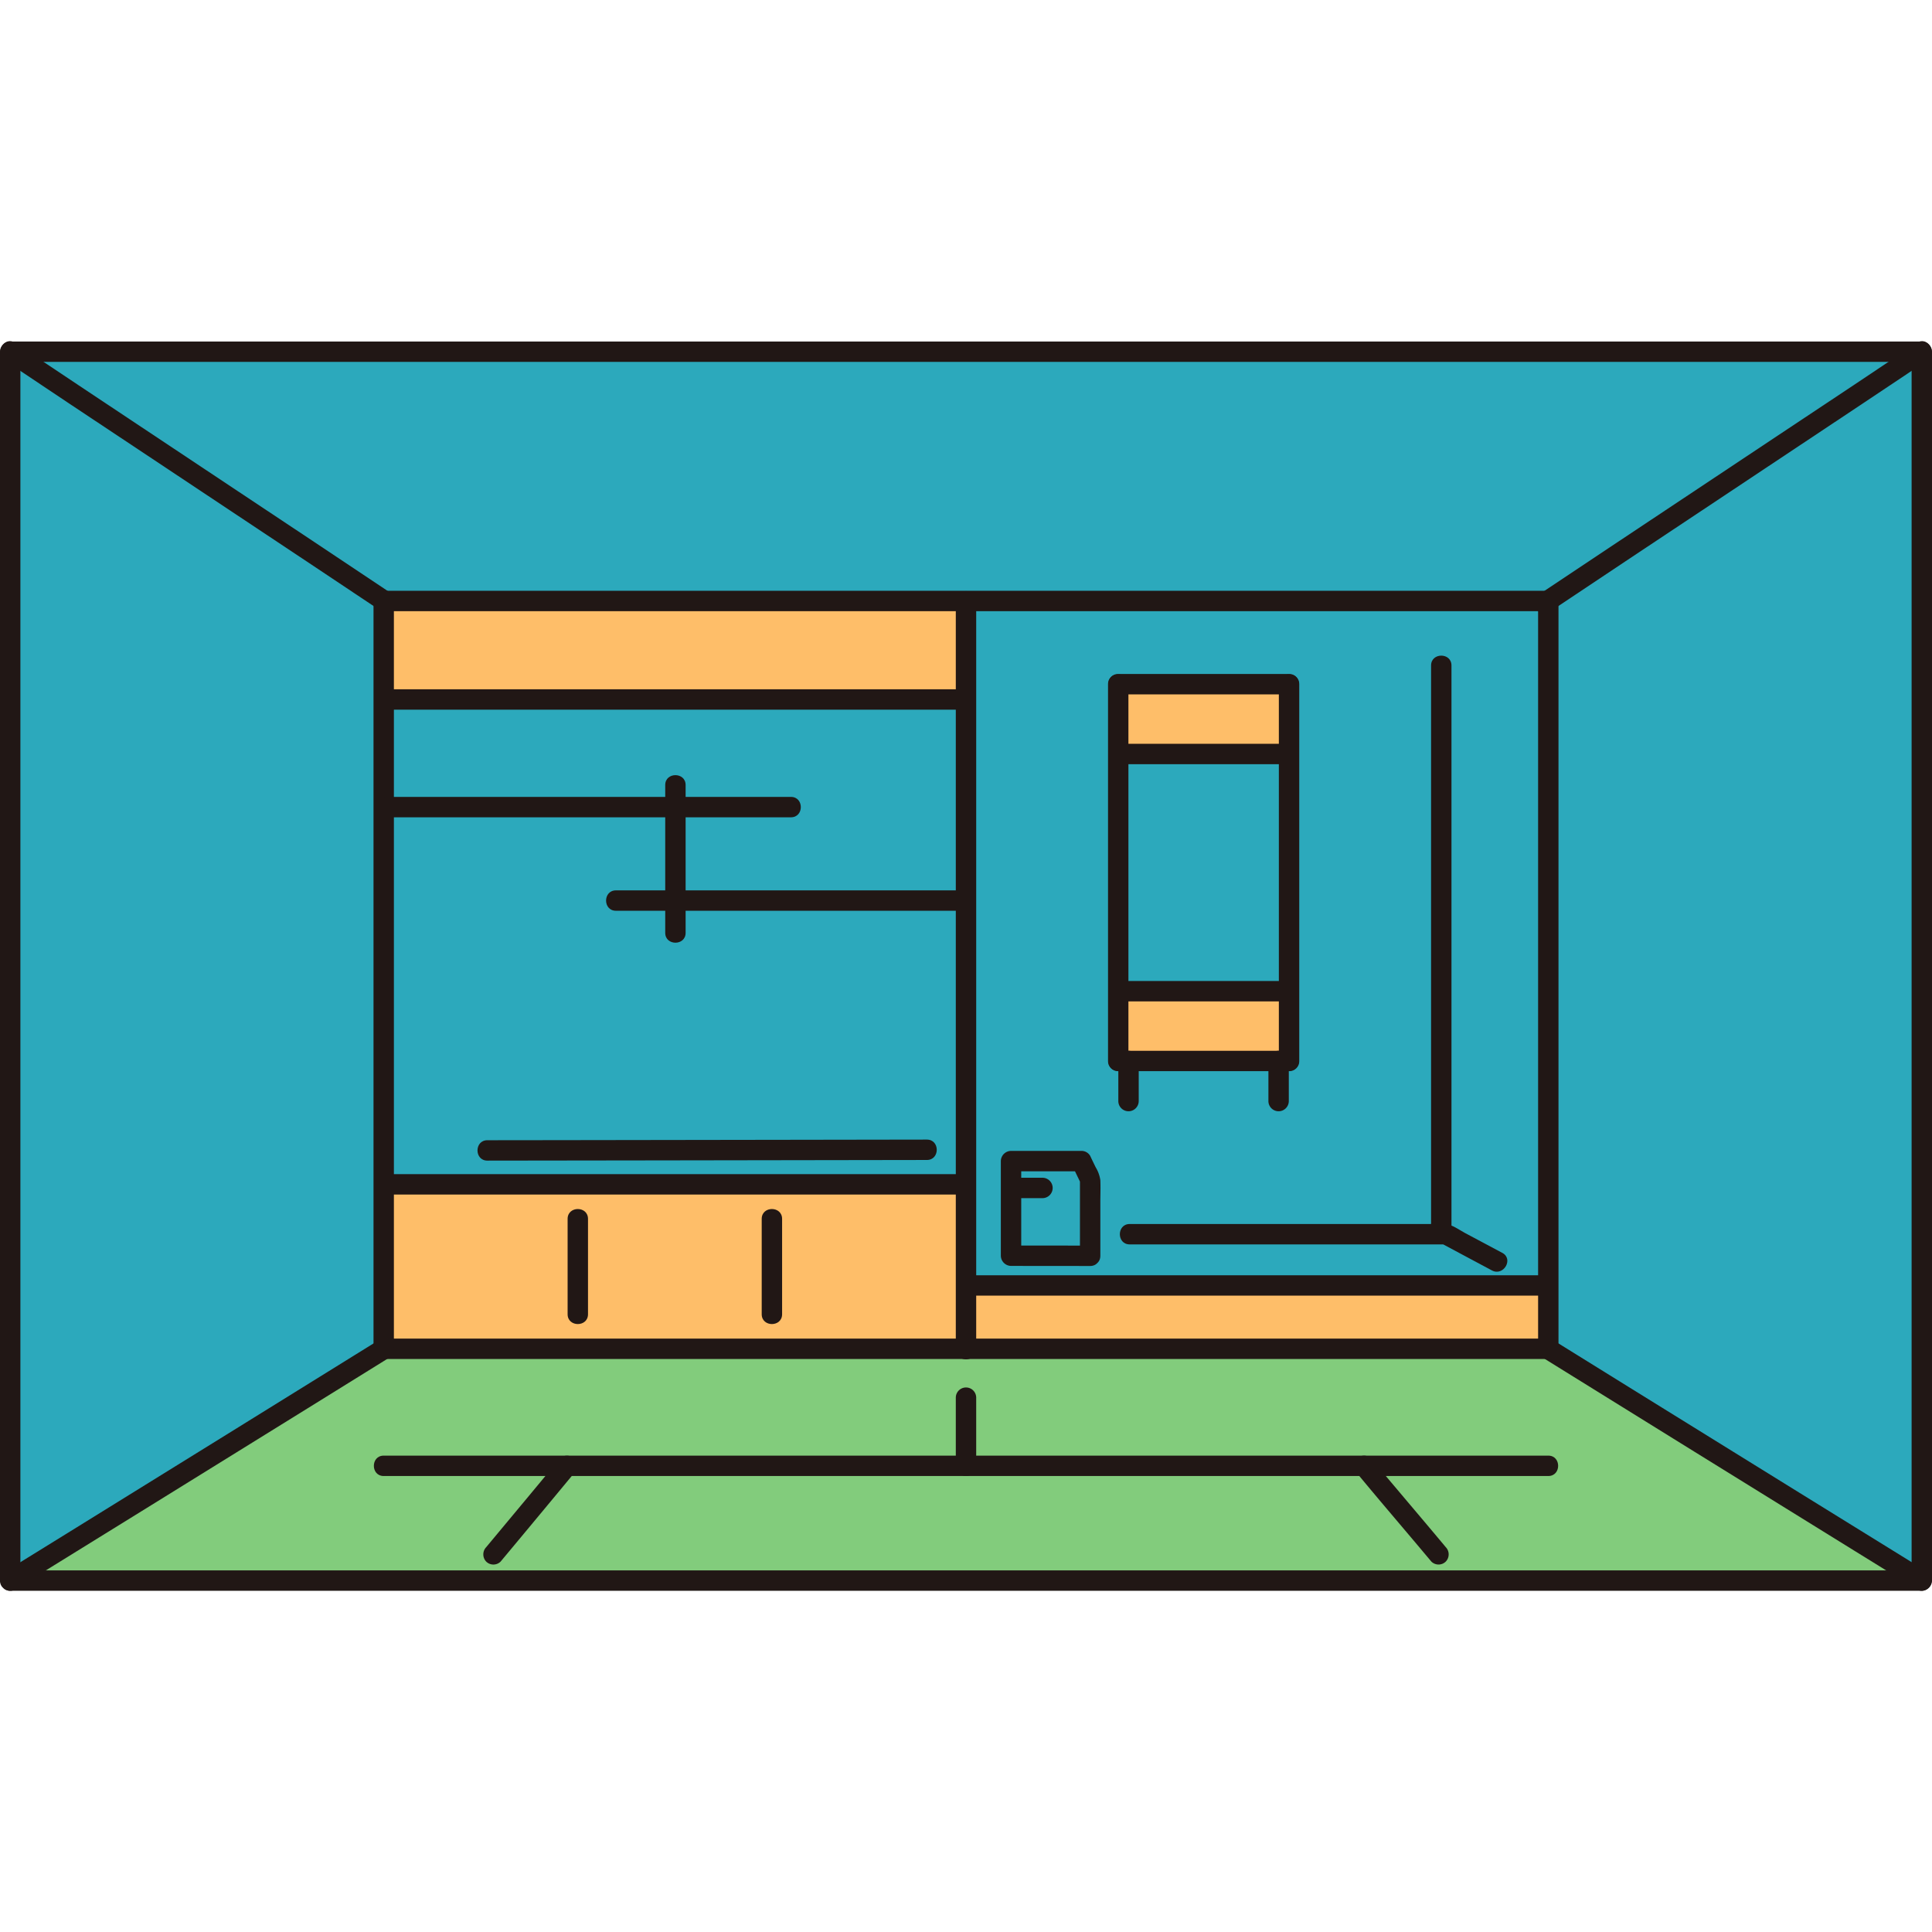 <!DOCTYPE svg PUBLIC "-//W3C//DTD SVG 1.1//EN" "http://www.w3.org/Graphics/SVG/1.1/DTD/svg11.dtd">
<!-- Uploaded to: SVG Repo, www.svgrepo.com, Transformed by: SVG Repo Mixer Tools -->
<svg width="800px" height="800px" viewBox="0 -66.92 378.979 378.979" xmlns="http://www.w3.org/2000/svg" fill="#000000">
<g id="SVGRepo_bgCarrier" stroke-width="0"/>
<g id="SVGRepo_tracerCarrier" stroke-linecap="round" stroke-linejoin="round"/>
<g id="SVGRepo_iconCarrier">
<defs>
<style>.a{fill:#2ca9bc;}.b{fill:#febe69;}.c{fill:#82cc7c;}.d{fill:#211715;}</style>
</defs>
<path class="a" d="M303.585,50.966h.13v146.69H75.265V50.966h228.32Z"/>
<path class="b" d="M303.708,185.236v12.42H189.488v-12.42h114.22Z"/>
<path class="b" d="M189.488,185.236v12.42H75.268V165.4h114.22Z"/>
<path class="b" d="M189.488,50.966v19.32H75.268V50.966Z"/>
<path class="a" d="M303.715,197.656V50.966h-.13c20.29-13.55,59.75-39.72,73.39-48.87v241c-13.47-8.32-52.16-32.27-73.37-45.44Z"/>
<path class="a" d="M376.975,2.066V2.1c-13.64,9.15-53.1,35.32-73.39,48.87H75.4c-19.97-13.34-59.73-39.7-73.39-48.87v-.03h374.97Z"/>
<path class="a" d="M75.265,197.656h.1c-20.95,13.01-59.87,37.11-73.36,45.44V2.1c13.66,9.17,53.42,35.53,73.39,48.87h-.13Z"/>
<path class="c" d="M303.622,243.115c22.383,0,45.758-.009,73.357-.018-13.478-8.323-52.16-32.271-73.368-45.443-24.612,0-103.821,0-114.121,0H75.358c-20.968,13.027-59.942,37.156-73.4,45.465H189.49C234,243.121,267.523,243.121,303.622,243.115Z"/>
<path class="b" d="M252.86,127.505v13.7H219.35v-13.7Z"/>
<path class="b" d="M252.86,67.285v13.69H219.35V67.285Z"/>
<path class="d" d="M73.267,50.968V197.657c0,2.574,4,2.578,4,0V50.968c0-2.574-4-2.578-4,0Z"/>
<path class="d" d="M153.416,190.874v-18.7c0-2.573-4-2.578-4,0v18.7c0,2.574,4,2.578,4,0Z"/>
<path class="d" d="M115.342,190.874v-18.7c0-2.573-4-2.578-4,0v18.7c0,2.574,4,2.578,4,0Z"/>
<path class="d" d="M75.267,199.657H303.712c2.574,0,2.578-4,0-4H75.267c-2.573,0-2.578,4,0,4Z"/>
<path class="d" d="M303.11,183.232H190.156c-2.573,0-2.578,4,0,4H303.11c2.573,0,2.578-4,0-4Z"/>
<path class="d" d="M221.6,177.181H283.6l-1.009-.273q5.025,2.711,10.07,5.382c2.276,1.2,4.3-2.252,2.019-3.454q-3.667-1.932-7.319-3.9c-1.188-.639-2.551-1.682-3.913-1.756-1.049-.057-2.118,0-3.169,0H221.6c-2.574,0-2.578,4,0,4Z"/>
<path class="d" d="M75.49,167.4h114c2.573,0,2.578-4,0-4h-114c-2.574,0-2.578,4,0,4Z"/>
<path class="d" d="M75.49,72.288h114c2.573,0,2.578-4,0-4h-114c-2.574,0-2.578,4,0,4Z"/>
<path class="d" d="M75.267,52.968H303.712c2.574,0,2.578-4,0-4H75.267c-2.573,0-2.578,4,0,4Z"/>
<path class="d" d="M301.712,50.968V197.657c0,2.574,4,2.578,4,0V50.968c0-2.574-4-2.578-4,0Z"/>
<path class="d" d="M280.719,63.621v111.56c0,2.574,4,2.578,4,0V63.621c0-2.574-4-2.578-4,0Z"/>
<path class="d" d="M303.712,218.614H75.267c-2.573,0-2.578,4,0,4H303.712c2.574,0,2.578-4,0-4Z"/>
<path class="d" d="M2,245.121H376.979a2.029,2.029,0,0,0,2-2V2.07a2.029,2.029,0,0,0-2-2H2a2.029,2.029,0,0,0-2,2V243.121c0,2.573,4,2.578,4,0V2.07l-2,2H376.979l-2-2V243.121l2-2H2c-2.574,0-2.578,4,0,4Z"/>
<path class="d" d="M.955,3.8q12.606,8.455,25.262,16.839Q42.54,31.492,58.862,42.346q7.812,5.2,15.618,10.411c2.147,1.434,4.151-2.029,2.019-3.454Q61.628,39.367,46.727,29.477,31.03,19.04,15.336,8.6,9.15,4.477,2.974.343C.83-1.095-1.175,2.369.955,3.8Z"/>
<path class="d" d="M3.009,244.824q12.377-7.642,24.742-15.3Q44.077,219.414,60.4,209.3q7.989-4.953,15.974-9.912c2.182-1.355.176-4.817-2.019-3.454q-15.024,9.332-30.06,18.642-15.58,9.653-31.167,19.3-6.067,3.753-12.135,7.5c-2.187,1.35-.18,4.812,2.018,3.454Z"/>
<path class="d" d="M376.006.343q-12.663,8.493-25.374,16.913-16.478,10.959-32.955,21.917-7.88,5.244-15.752,10.5c-2.13,1.423-.13,4.889,2.019,3.454q14.94-9.983,29.913-19.92,15.85-10.541,31.7-21.084,6.24-4.156,12.47-8.326c2.127-1.427.127-4.893-2.019-3.454Z"/>
<path class="d" d="M377.989,241.37q-12.495-7.714-24.977-15.449-16.4-10.152-32.791-20.314-8.052-4.992-16.1-9.991c-2.193-1.362-4.2,2.1-2.019,3.454q15.162,9.417,30.336,18.813,15.648,9.694,31.3,19.378,6.115,3.783,12.234,7.563c2.2,1.357,4.207-2.1,2.019-3.454Z"/>
<path class="d" d="M187.49,50.968V197.8c0,2.573,4,2.578,4,0V50.968c0-2.574-4-2.578-4,0Z"/>
<path class="d" d="M187.49,207.245v13.37a2,2,0,0,0,4,0v-13.37a2,2,0,0,0-4,0Z"/>
<path class="d" d="M75.569,93.4h79.587c2.574,0,2.578-4,0-4H75.569c-2.574,0-2.578,4,0,4Z"/>
<path class="d" d="M120.82,111.735h68.67c2.573,0,2.578-4,0-4H120.82c-2.574,0-2.578,4,0,4Z"/>
<path class="d" d="M130.49,87.065v29c0,2.574,4,2.578,4,0v-29c0-2.573-4-2.578-4,0Z"/>
<path class="a" d="M213.841,179.413V164.422l-.324-.69c-.307-.655-1.147-2.362-1.385-2.889H198.323V179.4Z"/>
<path class="d" d="M204.49,164.107h-5.429a2,2,0,0,0,0,4h5.429a2,2,0,0,0,0-4Z"/>
<path class="d" d="M215.841,179.413V168.971c0-1.463.064-2.943,0-4.406a6.659,6.659,0,0,0-.909-2.5c-.359-.744-.729-1.484-1.073-2.235a1.968,1.968,0,0,0-1.727-.991H198.323a2.029,2.029,0,0,0-2,2V179.4a2.029,2.029,0,0,0,2,2l15.518.014c2.574,0,2.578-4,0-4l-15.518-.014,2,2V160.843l-2,2h13.809l-1.727-.99c.551,1.2,1.148,2.382,1.709,3.579l-.273-1.01v14.991C211.841,181.986,215.841,181.991,215.841,179.413Z"/>
<path class="d" d="M252.86,65.288H219.349c-2.574,0-2.578,4,0,4H252.86c2.574,0,2.578-4,0-4Z"/>
<path class="a" d="M252.858,80.975v46.53h-33.51V80.975Z"/>
<path class="d" d="M252.86,125.51H219.349c-2.574,0-2.578,4,0,4H252.86c2.574,0,2.578-4,0-4Z"/>
<path class="d" d="M252.86,139.2H219.349c-2.574,0-2.578,4,0,4H252.86c2.574,0,2.578-4,0-4Z"/>
<path class="d" d="M252.86,78.98H219.349c-2.574,0-2.578,4,0,4H252.86c2.574,0,2.578-4,0-4Z"/>
<path class="d" d="M217.349,67.288V141.2c0,2.574,4,2.578,4,0V67.288c0-2.574-4-2.578-4,0Z"/>
<path class="d" d="M250.86,67.288V141.2c0,2.574,4,2.578,4,0V67.288c0-2.574-4-2.578-4,0Z"/>
<path class="d" d="M248.81,141.2v7.863a2,2,0,0,0,4,0V141.2a2,2,0,0,0-4,0Z"/>
<path class="d" d="M219.369,141.2v7.863a2,2,0,0,0,4,0V141.2a2,2,0,0,0-4,0Z"/>
<path class="d" d="M95.6,160.746q16.4,0,32.8-.043,21.861-.032,43.72-.067l9.7-.015c2.574,0,2.578-4,0-4l-27.044.042q-22.669.036-45.341.067-6.919.011-13.837.016c-2.574,0-2.578,4,0,4Z"/>
<path class="d" d="M98.2,239.4q6.065-7.27,12.106-14.56,1.162-1.4,2.324-2.808a2.056,2.056,0,0,0,0-2.828,2.014,2.014,0,0,0-2.828,0c-3.987,4.841-8.01,9.654-12.022,14.475q-1.2,1.446-2.409,2.893a2.055,2.055,0,0,0,0,2.828,2.016,2.016,0,0,0,2.829,0Z"/>
<path class="d" d="M283.6,236.568c-4.056-4.86-8.162-9.679-12.235-14.526-.794-.945-1.59-1.889-2.376-2.842a2.014,2.014,0,0,0-2.828,0,2.045,2.045,0,0,0,0,2.828c4,4.854,8.1,9.63,12.15,14.44q1.231,1.463,2.461,2.928a2.014,2.014,0,0,0,2.828,0,2.042,2.042,0,0,0,0-2.828Z"/>
</g>
</svg>